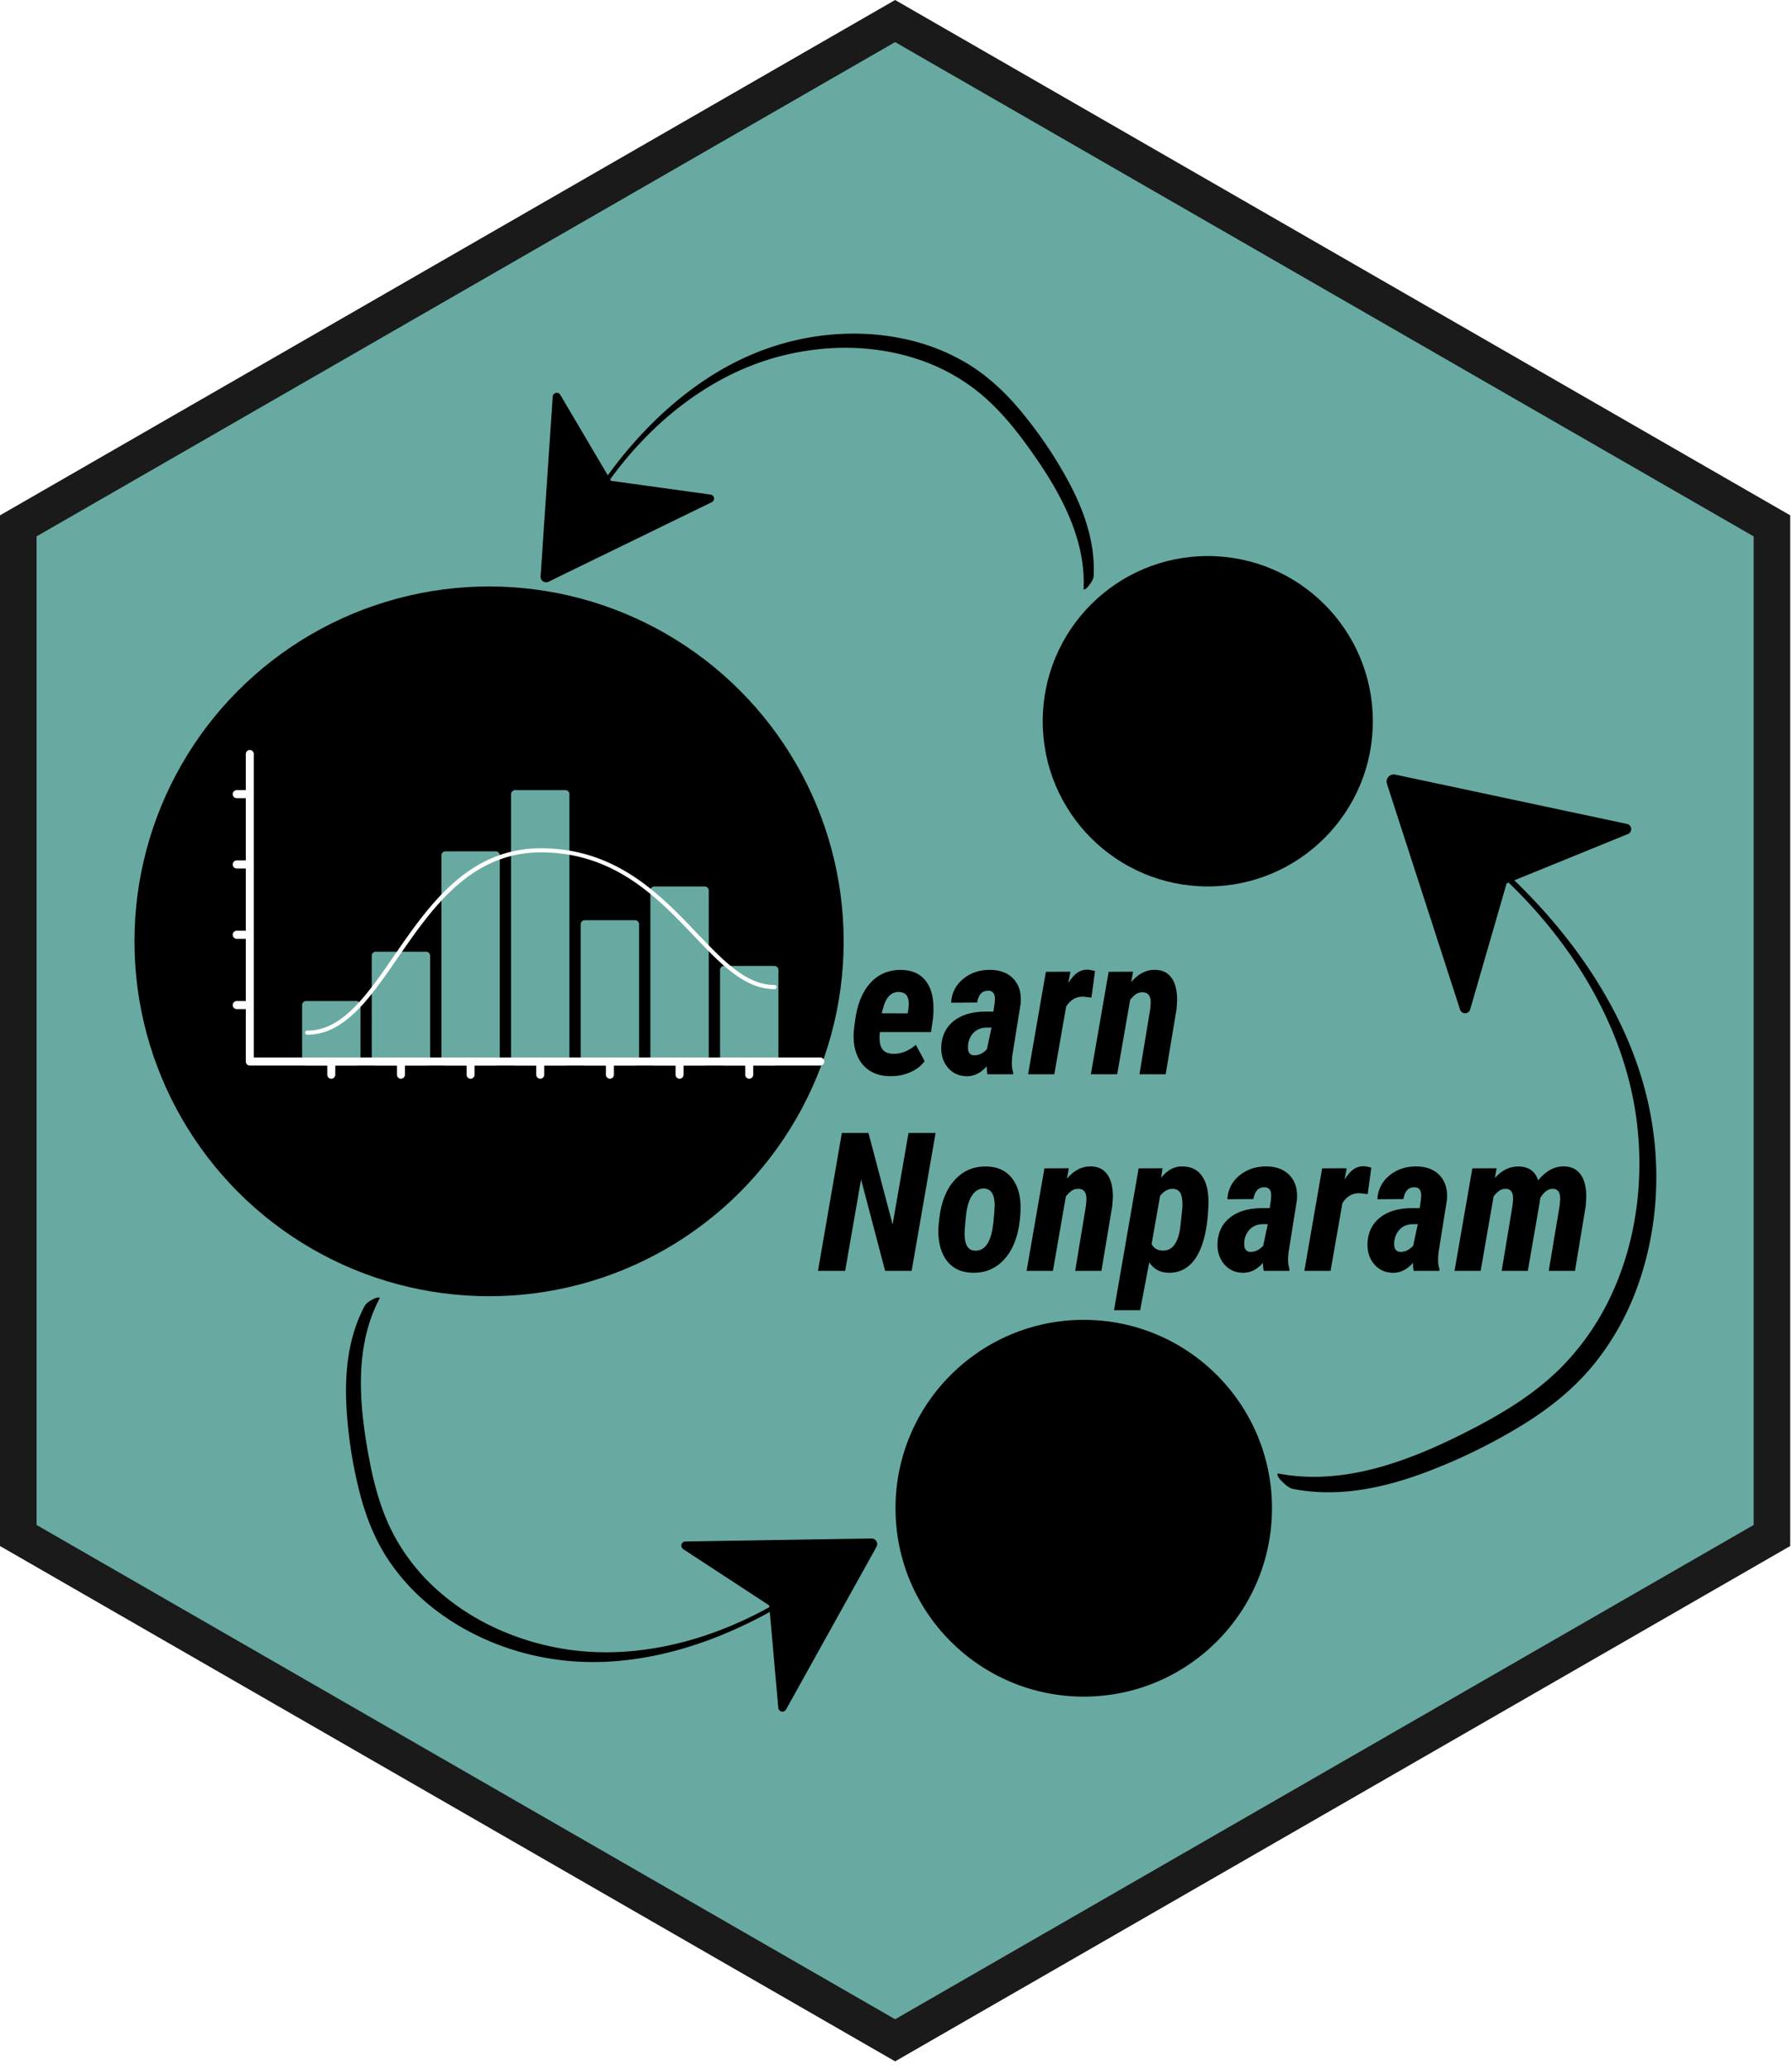 <svg xmlns="http://www.w3.org/2000/svg" viewBox="0 0 693 800" width="693" height="800"><path fill="#FFF" d="M0 0h693v800H0z"/><g transform="translate(0.0 0.0) rotate(0.0 346.5 399.5) scale(4.714 4.7)"><svg width="147" height="170" viewBox="0 0 147 170"><clipPath id="a"><path d="M0 0h146.864v169.584H0z"/></clipPath><g clip-path="url(#a)"><path d="M73.432 1.732 1.5 43.262v83.06l71.932 41.53 71.932-41.53v-83.06z" fill="#68AAA1" stroke="#1a1a1a" stroke-miterlimit="10" stroke-width="3"/></g></svg></g><g transform="translate(52.0 215.0) rotate(0.0 239.5 220.5) scale(1.561 1.562)"><svg width="306.795" height="282.342" viewBox="0 0 306.795 282.342"><g><circle cx="87.848" cy="95.379" r="87.848"/><circle cx="235.174" cy="235.708" r="46.635"/><circle cx="265.901" cy="40.894" r="40.894"/></g></svg></g><g transform="translate(717.0 381.0) rotate(98.188 -139.5 65.0) scale(-0.574 0.573)"><svg width="486.249" height="226.838" viewBox="0 0 486.249 226.838"><path d="M486.239 215.347 475.58 55.819a3.577 3.577 0 0 0-6.657-1.566l-41.744 71.421c-9.987-13.847-20.812-27.075-32.542-39.468-29.252-30.906-64.444-57-104.555-71.9C251.506-.032 208.727-4.038 168.33 4.318a179.628 179.628 0 0 0-56.83 22.034c-19.275 11.7-35.46 27.483-49.528 44.995a382.936 382.936 0 0 0-39.775 59.926C11.29 151.834 2.764 174.012.551 197.333a125.167 125.167 0 0 0-.422 17.459c.136 3.053 2.225 6.049 4.042 8.394a11.445 11.445 0 0 0 3.2 3.252c.381.2 1.66.877 1.614-.168h.001C6.87 178.977 32.344 135.722 59.045 98.664c13.41-18.612 28.429-36.377 46.78-50.314a171.592 171.592 0 0 1 52.8-26.909c38.755-12.063 81-11.363 119.969-.6 39.52 10.917 75.114 32.927 104.9 60.842a325.305 325.305 0 0 1 40.2 45.652c.467.637.93 1.276 1.394 1.915l-.743 1.271-87.492 12.22a3.576 3.576 0 0 0-1.083 6.752l143.485 70.533a4.852 4.852 0 0 0 6.984-4.679z"/></svg></g><g transform="translate(330.0 542.0) rotate(-154.749 -109.5 51.0) scale(-0.45 0.45)"><svg width="486.249" height="226.838" viewBox="0 0 486.249 226.838"><path d="M486.239 215.347 475.58 55.819a3.577 3.577 0 0 0-6.657-1.566l-41.744 71.421c-9.987-13.847-20.812-27.075-32.542-39.468-29.252-30.906-64.444-57-104.555-71.9C251.506-.032 208.727-4.038 168.33 4.318a179.628 179.628 0 0 0-56.83 22.034c-19.275 11.7-35.46 27.483-49.528 44.995a382.936 382.936 0 0 0-39.775 59.926C11.29 151.834 2.764 174.012.551 197.333a125.167 125.167 0 0 0-.422 17.459c.136 3.053 2.225 6.049 4.042 8.394a11.445 11.445 0 0 0 3.2 3.252c.381.2 1.66.877 1.614-.168h.001C6.87 178.977 32.344 135.722 59.045 98.664c13.41-18.612 28.429-36.377 46.78-50.314a171.592 171.592 0 0 1 52.8-26.909c38.755-12.063 81-11.363 119.969-.6 39.52 10.917 75.114 32.927 104.9 60.842a325.305 325.305 0 0 1 40.2 45.652c.467.637.93 1.276 1.394 1.915l-.743 1.271-87.492 12.22a3.576 3.576 0 0 0-1.083 6.752l143.485 70.533a4.852 4.852 0 0 0 6.984-4.679z"/></svg></g><g transform="translate(423.0 129.0) rotate(0.0 -107.0 49.5) scale(-0.44 0.436)"><svg width="486.249" height="226.838" viewBox="0 0 486.249 226.838"><path d="M486.239 215.347 475.58 55.819a3.577 3.577 0 0 0-6.657-1.566l-41.744 71.421c-9.987-13.847-20.812-27.075-32.542-39.468-29.252-30.906-64.444-57-104.555-71.9C251.506-.032 208.727-4.038 168.33 4.318a179.628 179.628 0 0 0-56.83 22.034c-19.275 11.7-35.46 27.483-49.528 44.995a382.936 382.936 0 0 0-39.775 59.926C11.29 151.834 2.764 174.012.551 197.333a125.167 125.167 0 0 0-.422 17.459c.136 3.053 2.225 6.049 4.042 8.394a11.445 11.445 0 0 0 3.2 3.252c.381.2 1.66.877 1.614-.168h.001C6.87 178.977 32.344 135.722 59.045 98.664c13.41-18.612 28.429-36.377 46.78-50.314a171.592 171.592 0 0 1 52.8-26.909c38.755-12.063 81-11.363 119.969-.6 39.52 10.917 75.114 32.927 104.9 60.842a325.305 325.305 0 0 1 40.2 45.652c.467.637.93 1.276 1.394 1.915l-.743 1.271-87.492 12.22a3.576 3.576 0 0 0-1.083 6.752l143.485 70.533a4.852 4.852 0 0 0 6.984-4.679z"/></svg></g><g transform="translate(90.0 290.0) rotate(0.0 114.5 63.5) scale(0.258 0.26)"><svg width="886.587" height="488.85" viewBox="0 0 886.587 488.85"><g fill="#68AAA1"><path d="M109.978 379.306h75.468v83.947h-75.468z"/><path d="M185.446 469.253h-75.468a6 6 0 0 1-6-6v-83.947a6 6 0 0 1 6-6h75.468a6 6 0 0 1 6 6v83.947a6 6 0 0 1-6 6zm-69.468-12h63.468v-71.947h-63.468zm98.411-151.311h75.468v157.311h-75.468z"/><path d="M289.857 469.253h-75.468a6 6 0 0 1-6-6V305.942a6 6 0 0 1 6-6h75.468a6 6 0 0 1 6 6v157.311a6 6 0 0 1-6 6zm-69.468-12h63.468V311.942h-63.468zm98.412-300.55h75.468v306.55h-75.468z"/><path d="M394.269 469.253H318.8a6 6 0 0 1-6-6V156.7a6 6 0 0 1 6-6h75.468a6 6 0 0 1 6 6v306.55a6 6 0 0 1-5.999 6.003zm-69.468-12h63.468V162.7H324.8zm98.412-391.59h75.468v397.59h-75.468z"/><path d="M498.68 469.253h-75.467a6 6 0 0 1-6-6V65.663a6 6 0 0 1 6-6h75.467a6 6 0 0 1 6 6v397.59a6 6 0 0 1-6 6zm-69.467-12h63.467V71.663h-63.467zm98.411-198.113h75.468v204.114h-75.468z"/><path d="M603.092 469.253h-75.468a6 6 0 0 1-6-6V259.14a6 6 0 0 1 6-6h75.468a6 6 0 0 1 6 6v204.113a6 6 0 0 1-6 6zm-69.468-12h63.468V265.14h-63.468zm98.412-248.294h75.468v254.294h-75.468z"/><path d="M707.5 469.253h-75.464a6 6 0 0 1-6-6V208.959a6 6 0 0 1 6-6H707.5a6 6 0 0 1 6 6v254.294a6 6 0 0 1-6 6zm-69.468-12H701.5V214.959h-63.464zm98.416-130.142h75.468v136.142h-75.468z"/><path d="M811.915 469.253h-75.467a6 6 0 0 1-6-6V327.111a6 6 0 0 1 6-6h75.467a6 6 0 0 1 6 6v136.142a6 6 0 0 1-6 6zm-69.467-12h63.467V333.111h-63.467z"/></g><path d="M880.587 469.253H25.6a6 6 0 0 1-6-6V6a6 6 0 0 1 12 0v451.253h848.99a6 6 0 0 1 0 12z" fill="#FFF"/><path d="M147.712 488.85a6 6 0 0 1-6-6v-19.6a6 6 0 1 1 12 0v19.6a6 6 0 0 1-6 6zm104.411 0a6 6 0 0 1-6-6v-19.6a6 6 0 0 1 12 0v19.6a6 6 0 0 1-6 6zm104.412 0a6 6 0 0 1-6-6v-19.6a6 6 0 0 1 12 0v19.6a6 6 0 0 1-6 6zm104.412 0a6 6 0 0 1-6-6v-19.6a6 6 0 0 1 12 0v19.6a6 6 0 0 1-6 6zm104.411 0a6 6 0 0 1-6-6v-19.6a6 6 0 1 1 12 0v19.6a6 6 0 0 1-6 6zm104.412 0a6 6 0 0 1-6-6v-19.6a6 6 0 1 1 12 0v19.6a6 6 0 0 1-6 6zm104.412 0a6 6 0 0 1-6-6v-19.6a6 6 0 1 1 12 0v19.6a6 6 0 0 1-6 6zM25.6 71.663H6a6 6 0 0 1 0-12h19.6a6 6 0 0 1 0 12zm0 104.548H6a6 6 0 0 1 0-12h19.6a6 6 0 1 1 0 12zm0 104.548H6a6 6 0 0 1 0-12h19.6a6 6 0 0 1 0 12zm0 104.547H6a6 6 0 0 1 0-12h19.6a6 6 0 0 1 0 12z" fill="#FFF"/></svg></g><g transform="translate(118.0 328.0) rotate(0.0 91.0 36.0) scale(0.162 0.158)"><svg width="1125.6" height="456.2" viewBox="0 0 1125.6 456.2"><path d="M5 456.2a5 5 0 0 1 0-10c38.2 0 73.1-17.4 110.1-54.7 33.5-33.8 64.6-79.9 97.4-128.7C295.4 139.6 389.5 0 562.8 0c80 0 152.2 22.4 220.8 68.5 59.6 40 108.6 92.7 151.8 139.1 63.4 68.2 118.2 127 185.2 127a5 5 0 0 1 0 10c-71.4 0-127.5-60.3-192.5-130.2-42.8-46.1-91.4-98.3-150-137.6C711.2 31.9 640.8 10 562.9 10 488 10 421.7 37.2 360.2 93c-54.4 49.4-97.5 113.4-139.2 175.3-33.1 49.2-64.4 95.7-98.6 130.2C83.3 437.9 46 456.2 5 456.2z" fill="#FFF"/></svg></g><g transform="translate(253.0 266.0) rotate(0.0 191.5 123.5) scale(1.0 1.0)"><svg width="383" height="247" viewBox="0 0 383 247"><g><path d="M91.15 150.12q-4.8-.04-8.15-2.35-3.35-2.3-4.83-6.46-1.49-4.16-.9-9.47l.33-2.71q1.21-9.85 5.99-15.07 4.78-5.21 12.17-5.03 5.42.14 8.52 3.39 3.09 3.24 3.61 9.06.29 3.48-.15 6.81l-.7 4.76H87.27q-.19 1.58-.11 3.04.25 5.27 5.16 5.38 4.58.15 8.86-3.47l3.41 6.29q-2.01 2.75-5.62 4.33-3.61 1.57-7.82 1.5Zm3.63-32.56q-4.36-.18-6.08 5.57l-.74 2.67 10.07.04q.37-2.13.41-3.44.14-4.66-3.66-4.84Zm44.01 31.82h-9.92q-.29-1.24-.29-3.07-3.37 3.84-7.69 3.84-4.58-.07-7.35-3.37-2.76-3.29-2.54-8.2.33-6.3 4.91-9.87 4.57-3.57 12.3-3.57h2.97l.47-3.22.11-1.65q0-3.19-2.56-3.19-3.55-.1-4.32 4.55l-10.07.07q.33-5.64 4.68-9.21 4.36-3.57 10.62-3.5 5.9.15 9.03 3.72 3.13 3.57 2.55 9.43l-3.23 20.14-.14 1.94q-.15 2.56.51 4.51l-.04.65Zm-15.12-7.32q2.67.07 4.98-2.34l1.79-8.39h-2.19q-2.93.15-4.73 1.98-1.79 1.83-2.16 4.61l-.03 1.39q0 1.18.6 1.94.6.77 1.74.81Zm46.8-32.59-1.39 10.25-3.22-.36q-4.07-.08-6.56 3.84l-4.58 26.18h-10.14l6.88-39.62 9.49-.04-.81 4.36q1.8-2.85 3.52-4.01 1.72-1.15 3.7-1.15 1.17 0 3.11.55Zm5.27.29 9.45-.04-.73 4q4.18-4.87 9.27-4.73 4.17.07 6.35 3.13 2.18 3.06 2.14 8.7l-.22 3.37-4.21 25.19h-10.14l4.17-25.26.18-2.16q.15-4.29-3.22-4.29-1.57 0-2.67.86-1.1.86-2.05 2.03l-5.02 28.82h-10.18l6.88-39.62Z"/></g></svg></g><g transform="translate(241.0 342.0) rotate(0.0 228.0 123.5) scale(1.0 1.0)"><svg width="456" height="247" viewBox="0 0 456 247"><g><path d="m120.81 96.06-9.26 53.32h-10.26l-9.3-35.33-6.15 35.33H75.33l9.23-53.32h10.29l9.34 35.38 6.15-35.38h10.47Zm19.78 12.97q6 .14 9.37 4.06 3.37 3.92 3.7 10.51v2.6q-.47 11.5-5.51 17.82-5.03 6.32-13.13 6.1-4.72-.11-7.8-2.55-3.07-2.43-4.41-6.75-1.34-4.33-.75-9.93l.22-1.98q1.06-9.33 5.97-14.7 4.9-5.36 12.34-5.18Zm-8.57 26q0 6.33 3.88 6.55 5.27.3 6.85-8.05l.4-2.64q.51-5.27.51-6.77 0-6.3-3.99-6.56-2.89-.15-4.76 2.67-1.87 2.82-2.38 8.15-.51 5.33-.51 6.65Zm30.87-25.27 9.45-.04-.73 4q4.17-4.87 9.26-4.73 4.18.07 6.36 3.13 2.17 3.06 2.14 8.7l-.22 3.37-4.21 25.19h-10.15l4.18-25.26.18-2.16q.15-4.29-3.22-4.29-1.58 0-2.68.86-1.09.86-2.05 2.03l-5.01 28.82h-10.18l6.88-39.62Zm47.79 40.36q-4.65-.15-7.25-3.99l-3.52 18.49h-10.1l9.52-54.86 9.23-.04-.55 3.67q3.62-4.47 8.24-4.4 5.2.07 7.76 3.96 2.56 3.88 2.31 11.13-.29 8.53-2.2 14.48-1.9 5.95-5.33 8.85-3.42 2.89-8.11 2.71Zm5.53-24.8.07-1.35q0-3.44-.89-4.83-.9-1.4-2.8-1.47-2.71-.07-4.95 2.67l-3.29 18.68q1.17 2.38 4.1 2.53 5.64.29 6.96-8.75l.8-7.48Zm41.42 24.06h-9.92q-.3-1.24-.3-3.07-3.37 3.84-7.69 3.84-4.58-.07-7.34-3.37-2.77-3.29-2.55-8.2.33-6.3 4.91-9.87 4.58-3.57 12.31-3.57h2.96l.48-3.22.11-1.65q0-3.19-2.57-3.19-3.55-.1-4.32 4.55l-10.07.07q.33-5.64 4.69-9.21 4.36-3.57 10.62-3.5 5.9.15 9.03 3.72 3.13 3.57 2.54 9.43l-3.22 20.14-.15 1.94q-.14 2.56.52 4.51l-.04.65Zm-15.13-7.32q2.68.07 4.99-2.34l1.79-8.39h-2.2q-2.93.15-4.72 1.98-1.8 1.83-2.16 4.61l-.04 1.39q0 1.18.61 1.94.6.77 1.73.81Zm46.81-32.59-1.39 10.25-3.23-.36q-4.06-.08-6.55 3.84l-4.58 26.18h-10.14l6.88-39.62 9.49-.04-.81 4.36q1.79-2.85 3.52-4.01 1.72-1.15 3.69-1.15 1.18 0 3.12.55Zm26.33 39.91h-9.93q-.29-1.24-.29-3.07-3.37 3.84-7.69 3.84-4.58-.07-7.34-3.37-2.77-3.29-2.55-8.2.33-6.3 4.91-9.87 4.58-3.57 12.3-3.57h2.97l.48-3.22.11-1.65q0-3.19-2.57-3.19-3.55-.1-4.32 4.55l-10.07.07q.33-5.64 4.69-9.21 4.36-3.57 10.62-3.5 5.89.15 9.03 3.72 3.13 3.57 2.54 9.43l-3.22 20.14-.15 1.94q-.15 2.56.51 4.51l-.03.65Zm-15.13-7.32q2.68.07 4.98-2.34l1.8-8.39h-2.2q-2.93.15-4.72 1.98-1.8 1.83-2.16 4.61l-.04 1.39q0 1.18.6 1.94.61.77 1.74.81Zm27.87-32.3 9.38-.04-.66 3.74q4.1-4.58 9.34-4.43 5.67.14 7.39 5.35 4.51-5.5 10.04-5.39 4.17.07 6.39 3.13 2.21 3.06 2.18 8.7l-.19 3.37-4.17 25.19h-10.15l4.22-25.26.18-2.05q.29-4.4-2.93-4.4-2.6 0-4.76 3.55l-.22 1.76-4.58 26.4h-10.11l4.18-25.19.22-2.05q.29-4.47-2.89-4.47-1.54 0-2.62.86t-2 2.03l-5.02 28.82h-10.1l6.88-39.62Z"/></g></svg></g></svg>